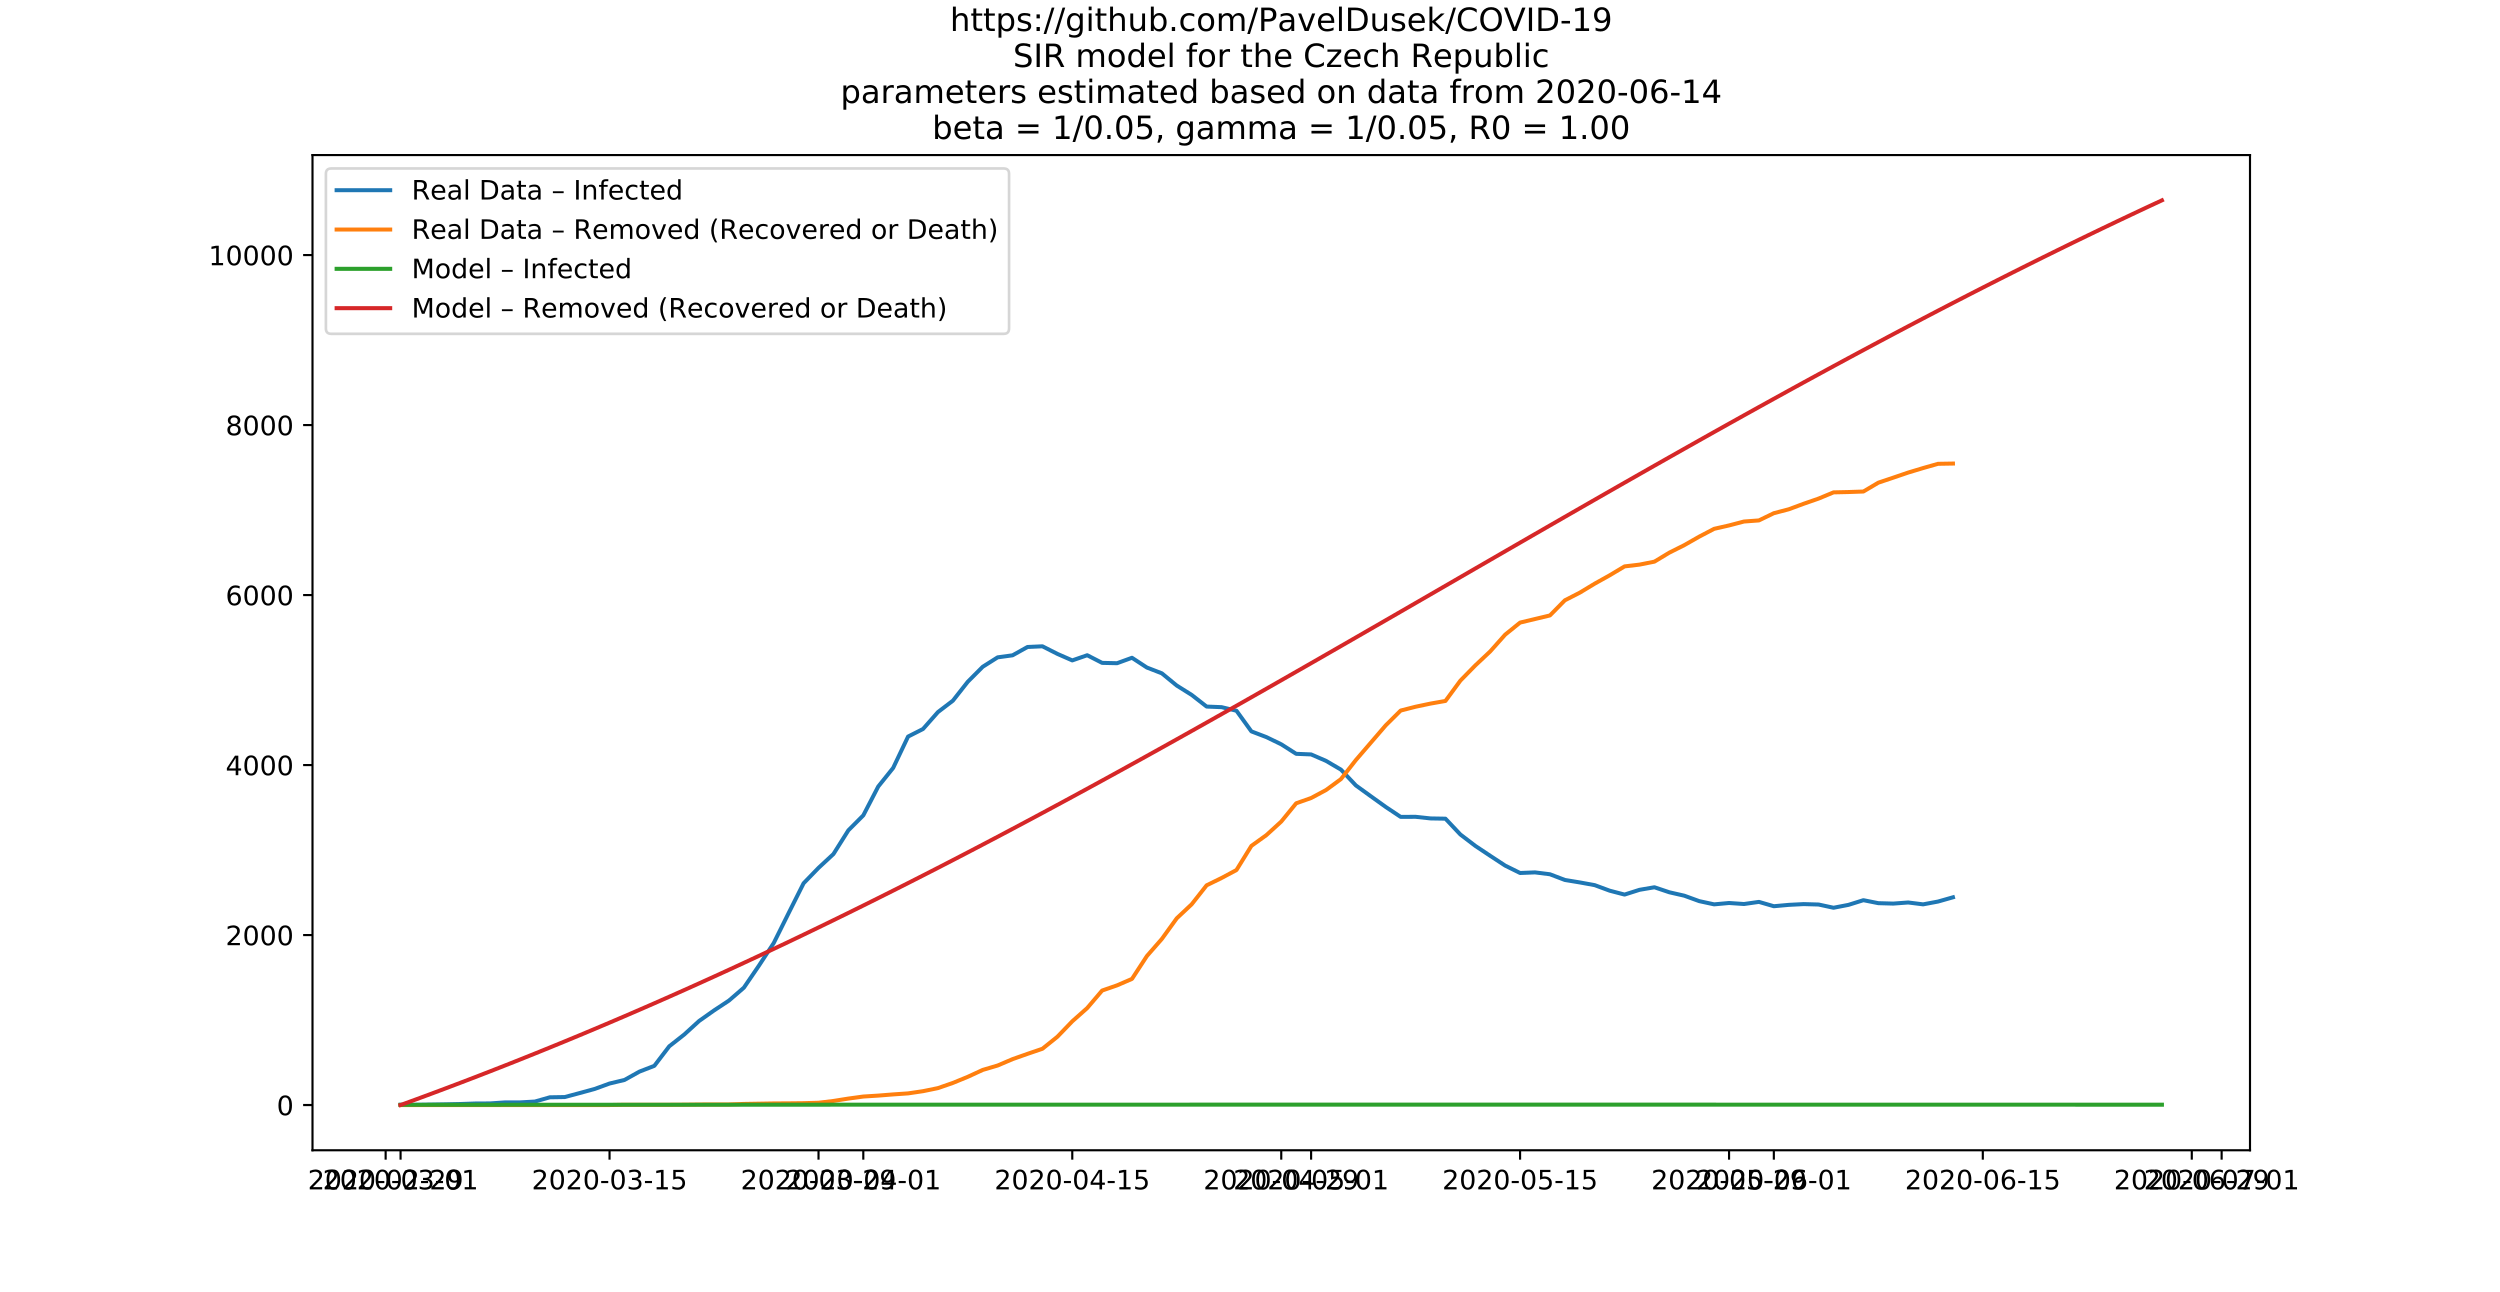 <?xml version="1.0" encoding="utf-8" standalone="no"?>
<!DOCTYPE svg PUBLIC "-//W3C//DTD SVG 1.1//EN"
  "http://www.w3.org/Graphics/SVG/1.1/DTD/svg11.dtd">
<!-- Created with matplotlib (https://matplotlib.org/) -->
<svg height="482.4pt" version="1.1" viewBox="0 0 933.12 482.4" width="933.12pt" xmlns="http://www.w3.org/2000/svg" xmlns:xlink="http://www.w3.org/1999/xlink">
 <defs>
  <style type="text/css">
*{stroke-linecap:butt;stroke-linejoin:round;}
  </style>
 </defs>
 <g id="figure_1">
  <g id="patch_1">
   <path d="M 0 482.4 
L 933.12 482.4 
L 933.12 0 
L 0 0 
z
" style="fill:#ffffff;"/>
  </g>
  <g id="axes_1">
   <g id="patch_2">
    <path d="M 116.64 429.336 
L 839.808 429.336 
L 839.808 57.888 
L 116.64 57.888 
z
" style="fill:#ffffff;"/>
   </g>
   <g id="matplotlib.axis_1">
    <g id="xtick_1">
     <g id="line2d_1">
      <defs>
       <path d="M 0 0 
L 0 3.5 
" id="mc4fadda242" style="stroke:#000000;stroke-width:0.8;"/>
      </defs>
      <g>
       <use style="stroke:#000000;stroke-width:0.8;" x="143.94" xlink:href="#mc4fadda242" y="429.336"/>
      </g>
     </g>
     <g id="text_1">
      <!-- 2020-02-29 -->
      <defs>
       <path d="M 19.188 8.297 
L 53.609 8.297 
L 53.609 0 
L 7.328 0 
L 7.328 8.297 
Q 12.938 14.109 22.625 23.891 
Q 32.328 33.688 34.812 36.531 
Q 39.547 41.844 41.422 45.531 
Q 43.312 49.219 43.312 52.781 
Q 43.312 58.594 39.234 62.25 
Q 35.156 65.922 28.609 65.922 
Q 23.969 65.922 18.812 64.312 
Q 13.672 62.703 7.812 59.422 
L 7.812 69.391 
Q 13.766 71.781 18.938 73 
Q 24.125 74.219 28.422 74.219 
Q 39.75 74.219 46.484 68.547 
Q 53.219 62.891 53.219 53.422 
Q 53.219 48.922 51.531 44.891 
Q 49.859 40.875 45.406 35.406 
Q 44.188 33.984 37.641 27.219 
Q 31.109 20.453 19.188 8.297 
z
" id="DejaVuSans-50"/>
       <path d="M 31.781 66.406 
Q 24.172 66.406 20.328 58.906 
Q 16.5 51.422 16.5 36.375 
Q 16.5 21.391 20.328 13.891 
Q 24.172 6.391 31.781 6.391 
Q 39.453 6.391 43.281 13.891 
Q 47.125 21.391 47.125 36.375 
Q 47.125 51.422 43.281 58.906 
Q 39.453 66.406 31.781 66.406 
z
M 31.781 74.219 
Q 44.047 74.219 50.516 64.516 
Q 56.984 54.828 56.984 36.375 
Q 56.984 17.969 50.516 8.266 
Q 44.047 -1.422 31.781 -1.422 
Q 19.531 -1.422 13.062 8.266 
Q 6.594 17.969 6.594 36.375 
Q 6.594 54.828 13.062 64.516 
Q 19.531 74.219 31.781 74.219 
z
" id="DejaVuSans-48"/>
       <path d="M 4.891 31.391 
L 31.203 31.391 
L 31.203 23.391 
L 4.891 23.391 
z
" id="DejaVuSans-45"/>
       <path d="M 10.984 1.516 
L 10.984 10.5 
Q 14.703 8.734 18.5 7.812 
Q 22.312 6.891 25.984 6.891 
Q 35.75 6.891 40.891 13.453 
Q 46.047 20.016 46.781 33.406 
Q 43.953 29.203 39.594 26.953 
Q 35.25 24.703 29.984 24.703 
Q 19.047 24.703 12.672 31.312 
Q 6.297 37.938 6.297 49.422 
Q 6.297 60.641 12.938 67.422 
Q 19.578 74.219 30.609 74.219 
Q 43.266 74.219 49.922 64.516 
Q 56.594 54.828 56.594 36.375 
Q 56.594 19.141 48.406 8.859 
Q 40.234 -1.422 26.422 -1.422 
Q 22.703 -1.422 18.891 -0.688 
Q 15.094 0.047 10.984 1.516 
z
M 30.609 32.422 
Q 37.25 32.422 41.125 36.953 
Q 45.016 41.5 45.016 49.422 
Q 45.016 57.281 41.125 61.844 
Q 37.25 66.406 30.609 66.406 
Q 23.969 66.406 20.094 61.844 
Q 16.219 57.281 16.219 49.422 
Q 16.219 41.5 20.094 36.953 
Q 23.969 32.422 30.609 32.422 
z
" id="DejaVuSans-57"/>
      </defs>
      <g transform="translate(114.882 443.934)scale(0.1 -0.1)">
       <use xlink:href="#DejaVuSans-50"/>
       <use x="63.623" xlink:href="#DejaVuSans-48"/>
       <use x="127.246" xlink:href="#DejaVuSans-50"/>
       <use x="190.869" xlink:href="#DejaVuSans-48"/>
       <use x="254.492" xlink:href="#DejaVuSans-45"/>
       <use x="290.576" xlink:href="#DejaVuSans-48"/>
       <use x="354.199" xlink:href="#DejaVuSans-50"/>
       <use x="417.822" xlink:href="#DejaVuSans-45"/>
       <use x="453.906" xlink:href="#DejaVuSans-50"/>
       <use x="517.529" xlink:href="#DejaVuSans-57"/>
      </g>
     </g>
    </g>
    <g id="xtick_2">
     <g id="line2d_2">
      <g>
       <use style="stroke:#000000;stroke-width:0.8;" x="149.511" xlink:href="#mc4fadda242" y="429.336"/>
      </g>
     </g>
     <g id="text_2">
      <!-- 2020-03-01 -->
      <defs>
       <path d="M 40.578 39.312 
Q 47.656 37.797 51.625 33 
Q 55.609 28.219 55.609 21.188 
Q 55.609 10.406 48.188 4.484 
Q 40.766 -1.422 27.094 -1.422 
Q 22.516 -1.422 17.656 -0.516 
Q 12.797 0.391 7.625 2.203 
L 7.625 11.719 
Q 11.719 9.328 16.594 8.109 
Q 21.484 6.891 26.812 6.891 
Q 36.078 6.891 40.938 10.547 
Q 45.797 14.203 45.797 21.188 
Q 45.797 27.641 41.281 31.266 
Q 36.766 34.906 28.719 34.906 
L 20.219 34.906 
L 20.219 43.016 
L 29.109 43.016 
Q 36.375 43.016 40.234 45.922 
Q 44.094 48.828 44.094 54.297 
Q 44.094 59.906 40.109 62.906 
Q 36.141 65.922 28.719 65.922 
Q 24.656 65.922 20.016 65.031 
Q 15.375 64.156 9.812 62.312 
L 9.812 71.094 
Q 15.438 72.656 20.344 73.438 
Q 25.25 74.219 29.594 74.219 
Q 40.828 74.219 47.359 69.109 
Q 53.906 64.016 53.906 55.328 
Q 53.906 49.266 50.438 45.094 
Q 46.969 40.922 40.578 39.312 
z
" id="DejaVuSans-51"/>
       <path d="M 12.406 8.297 
L 28.516 8.297 
L 28.516 63.922 
L 10.984 60.406 
L 10.984 69.391 
L 28.422 72.906 
L 38.281 72.906 
L 38.281 8.297 
L 54.391 8.297 
L 54.391 0 
L 12.406 0 
z
" id="DejaVuSans-49"/>
      </defs>
      <g transform="translate(120.453 443.934)scale(0.1 -0.1)">
       <use xlink:href="#DejaVuSans-50"/>
       <use x="63.623" xlink:href="#DejaVuSans-48"/>
       <use x="127.246" xlink:href="#DejaVuSans-50"/>
       <use x="190.869" xlink:href="#DejaVuSans-48"/>
       <use x="254.492" xlink:href="#DejaVuSans-45"/>
       <use x="290.576" xlink:href="#DejaVuSans-48"/>
       <use x="354.199" xlink:href="#DejaVuSans-51"/>
       <use x="417.822" xlink:href="#DejaVuSans-45"/>
       <use x="453.906" xlink:href="#DejaVuSans-48"/>
       <use x="517.529" xlink:href="#DejaVuSans-49"/>
      </g>
     </g>
    </g>
    <g id="xtick_3">
     <g id="line2d_3">
      <g>
       <use style="stroke:#000000;stroke-width:0.8;" x="227.511" xlink:href="#mc4fadda242" y="429.336"/>
      </g>
     </g>
     <g id="text_3">
      <!-- 2020-03-15 -->
      <defs>
       <path d="M 10.797 72.906 
L 49.516 72.906 
L 49.516 64.594 
L 19.828 64.594 
L 19.828 46.734 
Q 21.969 47.469 24.109 47.828 
Q 26.266 48.188 28.422 48.188 
Q 40.625 48.188 47.75 41.5 
Q 54.891 34.812 54.891 23.391 
Q 54.891 11.625 47.562 5.094 
Q 40.234 -1.422 26.906 -1.422 
Q 22.312 -1.422 17.547 -0.641 
Q 12.797 0.141 7.719 1.703 
L 7.719 11.625 
Q 12.109 9.234 16.797 8.062 
Q 21.484 6.891 26.703 6.891 
Q 35.156 6.891 40.078 11.328 
Q 45.016 15.766 45.016 23.391 
Q 45.016 31 40.078 35.438 
Q 35.156 39.891 26.703 39.891 
Q 22.75 39.891 18.812 39.016 
Q 14.891 38.141 10.797 36.281 
z
" id="DejaVuSans-53"/>
      </defs>
      <g transform="translate(198.453 443.934)scale(0.1 -0.1)">
       <use xlink:href="#DejaVuSans-50"/>
       <use x="63.623" xlink:href="#DejaVuSans-48"/>
       <use x="127.246" xlink:href="#DejaVuSans-50"/>
       <use x="190.869" xlink:href="#DejaVuSans-48"/>
       <use x="254.492" xlink:href="#DejaVuSans-45"/>
       <use x="290.576" xlink:href="#DejaVuSans-48"/>
       <use x="354.199" xlink:href="#DejaVuSans-51"/>
       <use x="417.822" xlink:href="#DejaVuSans-45"/>
       <use x="453.906" xlink:href="#DejaVuSans-49"/>
       <use x="517.529" xlink:href="#DejaVuSans-53"/>
      </g>
     </g>
    </g>
    <g id="xtick_4">
     <g id="line2d_4">
      <g>
       <use style="stroke:#000000;stroke-width:0.8;" x="305.511" xlink:href="#mc4fadda242" y="429.336"/>
      </g>
     </g>
     <g id="text_4">
      <!-- 2020-03-29 -->
      <g transform="translate(276.453 443.934)scale(0.1 -0.1)">
       <use xlink:href="#DejaVuSans-50"/>
       <use x="63.623" xlink:href="#DejaVuSans-48"/>
       <use x="127.246" xlink:href="#DejaVuSans-50"/>
       <use x="190.869" xlink:href="#DejaVuSans-48"/>
       <use x="254.492" xlink:href="#DejaVuSans-45"/>
       <use x="290.576" xlink:href="#DejaVuSans-48"/>
       <use x="354.199" xlink:href="#DejaVuSans-51"/>
       <use x="417.822" xlink:href="#DejaVuSans-45"/>
       <use x="453.906" xlink:href="#DejaVuSans-50"/>
       <use x="517.529" xlink:href="#DejaVuSans-57"/>
      </g>
     </g>
    </g>
    <g id="xtick_5">
     <g id="line2d_5">
      <g>
       <use style="stroke:#000000;stroke-width:0.8;" x="322.225" xlink:href="#mc4fadda242" y="429.336"/>
      </g>
     </g>
     <g id="text_5">
      <!-- 2020-04-01 -->
      <defs>
       <path d="M 37.797 64.312 
L 12.891 25.391 
L 37.797 25.391 
z
M 35.203 72.906 
L 47.609 72.906 
L 47.609 25.391 
L 58.016 25.391 
L 58.016 17.188 
L 47.609 17.188 
L 47.609 0 
L 37.797 0 
L 37.797 17.188 
L 4.891 17.188 
L 4.891 26.703 
z
" id="DejaVuSans-52"/>
      </defs>
      <g transform="translate(293.167 443.934)scale(0.1 -0.1)">
       <use xlink:href="#DejaVuSans-50"/>
       <use x="63.623" xlink:href="#DejaVuSans-48"/>
       <use x="127.246" xlink:href="#DejaVuSans-50"/>
       <use x="190.869" xlink:href="#DejaVuSans-48"/>
       <use x="254.492" xlink:href="#DejaVuSans-45"/>
       <use x="290.576" xlink:href="#DejaVuSans-48"/>
       <use x="354.199" xlink:href="#DejaVuSans-52"/>
       <use x="417.822" xlink:href="#DejaVuSans-45"/>
       <use x="453.906" xlink:href="#DejaVuSans-48"/>
       <use x="517.529" xlink:href="#DejaVuSans-49"/>
      </g>
     </g>
    </g>
    <g id="xtick_6">
     <g id="line2d_6">
      <g>
       <use style="stroke:#000000;stroke-width:0.8;" x="400.224" xlink:href="#mc4fadda242" y="429.336"/>
      </g>
     </g>
     <g id="text_6">
      <!-- 2020-04-15 -->
      <g transform="translate(371.167 443.934)scale(0.1 -0.1)">
       <use xlink:href="#DejaVuSans-50"/>
       <use x="63.623" xlink:href="#DejaVuSans-48"/>
       <use x="127.246" xlink:href="#DejaVuSans-50"/>
       <use x="190.869" xlink:href="#DejaVuSans-48"/>
       <use x="254.492" xlink:href="#DejaVuSans-45"/>
       <use x="290.576" xlink:href="#DejaVuSans-48"/>
       <use x="354.199" xlink:href="#DejaVuSans-52"/>
       <use x="417.822" xlink:href="#DejaVuSans-45"/>
       <use x="453.906" xlink:href="#DejaVuSans-49"/>
       <use x="517.529" xlink:href="#DejaVuSans-53"/>
      </g>
     </g>
    </g>
    <g id="xtick_7">
     <g id="line2d_7">
      <g>
       <use style="stroke:#000000;stroke-width:0.8;" x="478.224" xlink:href="#mc4fadda242" y="429.336"/>
      </g>
     </g>
     <g id="text_7">
      <!-- 2020-04-29 -->
      <g transform="translate(449.166 443.934)scale(0.1 -0.1)">
       <use xlink:href="#DejaVuSans-50"/>
       <use x="63.623" xlink:href="#DejaVuSans-48"/>
       <use x="127.246" xlink:href="#DejaVuSans-50"/>
       <use x="190.869" xlink:href="#DejaVuSans-48"/>
       <use x="254.492" xlink:href="#DejaVuSans-45"/>
       <use x="290.576" xlink:href="#DejaVuSans-48"/>
       <use x="354.199" xlink:href="#DejaVuSans-52"/>
       <use x="417.822" xlink:href="#DejaVuSans-45"/>
       <use x="453.906" xlink:href="#DejaVuSans-50"/>
       <use x="517.529" xlink:href="#DejaVuSans-57"/>
      </g>
     </g>
    </g>
    <g id="xtick_8">
     <g id="line2d_8">
      <g>
       <use style="stroke:#000000;stroke-width:0.8;" x="489.367" xlink:href="#mc4fadda242" y="429.336"/>
      </g>
     </g>
     <g id="text_8">
      <!-- 2020-05-01 -->
      <g transform="translate(460.309 443.934)scale(0.1 -0.1)">
       <use xlink:href="#DejaVuSans-50"/>
       <use x="63.623" xlink:href="#DejaVuSans-48"/>
       <use x="127.246" xlink:href="#DejaVuSans-50"/>
       <use x="190.869" xlink:href="#DejaVuSans-48"/>
       <use x="254.492" xlink:href="#DejaVuSans-45"/>
       <use x="290.576" xlink:href="#DejaVuSans-48"/>
       <use x="354.199" xlink:href="#DejaVuSans-53"/>
       <use x="417.822" xlink:href="#DejaVuSans-45"/>
       <use x="453.906" xlink:href="#DejaVuSans-48"/>
       <use x="517.529" xlink:href="#DejaVuSans-49"/>
      </g>
     </g>
    </g>
    <g id="xtick_9">
     <g id="line2d_9">
      <g>
       <use style="stroke:#000000;stroke-width:0.8;" x="567.366" xlink:href="#mc4fadda242" y="429.336"/>
      </g>
     </g>
     <g id="text_9">
      <!-- 2020-05-15 -->
      <g transform="translate(538.309 443.934)scale(0.1 -0.1)">
       <use xlink:href="#DejaVuSans-50"/>
       <use x="63.623" xlink:href="#DejaVuSans-48"/>
       <use x="127.246" xlink:href="#DejaVuSans-50"/>
       <use x="190.869" xlink:href="#DejaVuSans-48"/>
       <use x="254.492" xlink:href="#DejaVuSans-45"/>
       <use x="290.576" xlink:href="#DejaVuSans-48"/>
       <use x="354.199" xlink:href="#DejaVuSans-53"/>
       <use x="417.822" xlink:href="#DejaVuSans-45"/>
       <use x="453.906" xlink:href="#DejaVuSans-49"/>
       <use x="517.529" xlink:href="#DejaVuSans-53"/>
      </g>
     </g>
    </g>
    <g id="xtick_10">
     <g id="line2d_10">
      <g>
       <use style="stroke:#000000;stroke-width:0.8;" x="645.366" xlink:href="#mc4fadda242" y="429.336"/>
      </g>
     </g>
     <g id="text_10">
      <!-- 2020-05-29 -->
      <g transform="translate(616.308 443.934)scale(0.1 -0.1)">
       <use xlink:href="#DejaVuSans-50"/>
       <use x="63.623" xlink:href="#DejaVuSans-48"/>
       <use x="127.246" xlink:href="#DejaVuSans-50"/>
       <use x="190.869" xlink:href="#DejaVuSans-48"/>
       <use x="254.492" xlink:href="#DejaVuSans-45"/>
       <use x="290.576" xlink:href="#DejaVuSans-48"/>
       <use x="354.199" xlink:href="#DejaVuSans-53"/>
       <use x="417.822" xlink:href="#DejaVuSans-45"/>
       <use x="453.906" xlink:href="#DejaVuSans-50"/>
       <use x="517.529" xlink:href="#DejaVuSans-57"/>
      </g>
     </g>
    </g>
    <g id="xtick_11">
     <g id="line2d_11">
      <g>
       <use style="stroke:#000000;stroke-width:0.8;" x="662.08" xlink:href="#mc4fadda242" y="429.336"/>
      </g>
     </g>
     <g id="text_11">
      <!-- 2020-06-01 -->
      <defs>
       <path d="M 33.016 40.375 
Q 26.375 40.375 22.484 35.828 
Q 18.609 31.297 18.609 23.391 
Q 18.609 15.531 22.484 10.953 
Q 26.375 6.391 33.016 6.391 
Q 39.656 6.391 43.531 10.953 
Q 47.406 15.531 47.406 23.391 
Q 47.406 31.297 43.531 35.828 
Q 39.656 40.375 33.016 40.375 
z
M 52.594 71.297 
L 52.594 62.312 
Q 48.875 64.062 45.094 64.984 
Q 41.312 65.922 37.594 65.922 
Q 27.828 65.922 22.672 59.328 
Q 17.531 52.734 16.797 39.406 
Q 19.672 43.656 24.016 45.922 
Q 28.375 48.188 33.594 48.188 
Q 44.578 48.188 50.953 41.516 
Q 57.328 34.859 57.328 23.391 
Q 57.328 12.156 50.688 5.359 
Q 44.047 -1.422 33.016 -1.422 
Q 20.359 -1.422 13.672 8.266 
Q 6.984 17.969 6.984 36.375 
Q 6.984 53.656 15.188 63.938 
Q 23.391 74.219 37.203 74.219 
Q 40.922 74.219 44.703 73.484 
Q 48.484 72.75 52.594 71.297 
z
" id="DejaVuSans-54"/>
      </defs>
      <g transform="translate(633.022 443.934)scale(0.1 -0.1)">
       <use xlink:href="#DejaVuSans-50"/>
       <use x="63.623" xlink:href="#DejaVuSans-48"/>
       <use x="127.246" xlink:href="#DejaVuSans-50"/>
       <use x="190.869" xlink:href="#DejaVuSans-48"/>
       <use x="254.492" xlink:href="#DejaVuSans-45"/>
       <use x="290.576" xlink:href="#DejaVuSans-48"/>
       <use x="354.199" xlink:href="#DejaVuSans-54"/>
       <use x="417.822" xlink:href="#DejaVuSans-45"/>
       <use x="453.906" xlink:href="#DejaVuSans-48"/>
       <use x="517.529" xlink:href="#DejaVuSans-49"/>
      </g>
     </g>
    </g>
    <g id="xtick_12">
     <g id="line2d_12">
      <g>
       <use style="stroke:#000000;stroke-width:0.8;" x="740.08" xlink:href="#mc4fadda242" y="429.336"/>
      </g>
     </g>
     <g id="text_12">
      <!-- 2020-06-15 -->
      <g transform="translate(711.022 443.934)scale(0.1 -0.1)">
       <use xlink:href="#DejaVuSans-50"/>
       <use x="63.623" xlink:href="#DejaVuSans-48"/>
       <use x="127.246" xlink:href="#DejaVuSans-50"/>
       <use x="190.869" xlink:href="#DejaVuSans-48"/>
       <use x="254.492" xlink:href="#DejaVuSans-45"/>
       <use x="290.576" xlink:href="#DejaVuSans-48"/>
       <use x="354.199" xlink:href="#DejaVuSans-54"/>
       <use x="417.822" xlink:href="#DejaVuSans-45"/>
       <use x="453.906" xlink:href="#DejaVuSans-49"/>
       <use x="517.529" xlink:href="#DejaVuSans-53"/>
      </g>
     </g>
    </g>
    <g id="xtick_13">
     <g id="line2d_13">
      <g>
       <use style="stroke:#000000;stroke-width:0.8;" x="818.08" xlink:href="#mc4fadda242" y="429.336"/>
      </g>
     </g>
     <g id="text_13">
      <!-- 2020-06-29 -->
      <g transform="translate(789.022 443.934)scale(0.1 -0.1)">
       <use xlink:href="#DejaVuSans-50"/>
       <use x="63.623" xlink:href="#DejaVuSans-48"/>
       <use x="127.246" xlink:href="#DejaVuSans-50"/>
       <use x="190.869" xlink:href="#DejaVuSans-48"/>
       <use x="254.492" xlink:href="#DejaVuSans-45"/>
       <use x="290.576" xlink:href="#DejaVuSans-48"/>
       <use x="354.199" xlink:href="#DejaVuSans-54"/>
       <use x="417.822" xlink:href="#DejaVuSans-45"/>
       <use x="453.906" xlink:href="#DejaVuSans-50"/>
       <use x="517.529" xlink:href="#DejaVuSans-57"/>
      </g>
     </g>
    </g>
    <g id="xtick_14">
     <g id="line2d_14">
      <g>
       <use style="stroke:#000000;stroke-width:0.8;" x="829.222" xlink:href="#mc4fadda242" y="429.336"/>
      </g>
     </g>
     <g id="text_14">
      <!-- 2020-07-01 -->
      <defs>
       <path d="M 8.203 72.906 
L 55.078 72.906 
L 55.078 68.703 
L 28.609 0 
L 18.312 0 
L 43.219 64.594 
L 8.203 64.594 
z
" id="DejaVuSans-55"/>
      </defs>
      <g transform="translate(800.165 443.934)scale(0.1 -0.1)">
       <use xlink:href="#DejaVuSans-50"/>
       <use x="63.623" xlink:href="#DejaVuSans-48"/>
       <use x="127.246" xlink:href="#DejaVuSans-50"/>
       <use x="190.869" xlink:href="#DejaVuSans-48"/>
       <use x="254.492" xlink:href="#DejaVuSans-45"/>
       <use x="290.576" xlink:href="#DejaVuSans-48"/>
       <use x="354.199" xlink:href="#DejaVuSans-55"/>
       <use x="417.822" xlink:href="#DejaVuSans-45"/>
       <use x="453.906" xlink:href="#DejaVuSans-48"/>
       <use x="517.529" xlink:href="#DejaVuSans-49"/>
      </g>
     </g>
    </g>
   </g>
   <g id="matplotlib.axis_2">
    <g id="ytick_1">
     <g id="line2d_15">
      <defs>
       <path d="M 0 0 
L -3.5 0 
" id="m804559bb5f" style="stroke:#000000;stroke-width:0.8;"/>
      </defs>
      <g>
       <use style="stroke:#000000;stroke-width:0.8;" x="116.64" xlink:href="#m804559bb5f" y="412.452"/>
      </g>
     </g>
     <g id="text_15">
      <!-- 0 -->
      <g transform="translate(103.278 416.251)scale(0.1 -0.1)">
       <use xlink:href="#DejaVuSans-48"/>
      </g>
     </g>
    </g>
    <g id="ytick_2">
     <g id="line2d_16">
      <g>
       <use style="stroke:#000000;stroke-width:0.8;" x="116.64" xlink:href="#m804559bb5f" y="349.001"/>
      </g>
     </g>
     <g id="text_16">
      <!-- 2000 -->
      <g transform="translate(84.19 352.801)scale(0.1 -0.1)">
       <use xlink:href="#DejaVuSans-50"/>
       <use x="63.623" xlink:href="#DejaVuSans-48"/>
       <use x="127.246" xlink:href="#DejaVuSans-48"/>
       <use x="190.869" xlink:href="#DejaVuSans-48"/>
      </g>
     </g>
    </g>
    <g id="ytick_3">
     <g id="line2d_17">
      <g>
       <use style="stroke:#000000;stroke-width:0.8;" x="116.64" xlink:href="#m804559bb5f" y="285.551"/>
      </g>
     </g>
     <g id="text_17">
      <!-- 4000 -->
      <g transform="translate(84.19 289.35)scale(0.1 -0.1)">
       <use xlink:href="#DejaVuSans-52"/>
       <use x="63.623" xlink:href="#DejaVuSans-48"/>
       <use x="127.246" xlink:href="#DejaVuSans-48"/>
       <use x="190.869" xlink:href="#DejaVuSans-48"/>
      </g>
     </g>
    </g>
    <g id="ytick_4">
     <g id="line2d_18">
      <g>
       <use style="stroke:#000000;stroke-width:0.8;" x="116.64" xlink:href="#m804559bb5f" y="222.1"/>
      </g>
     </g>
     <g id="text_18">
      <!-- 6000 -->
      <g transform="translate(84.19 225.9)scale(0.1 -0.1)">
       <use xlink:href="#DejaVuSans-54"/>
       <use x="63.623" xlink:href="#DejaVuSans-48"/>
       <use x="127.246" xlink:href="#DejaVuSans-48"/>
       <use x="190.869" xlink:href="#DejaVuSans-48"/>
      </g>
     </g>
    </g>
    <g id="ytick_5">
     <g id="line2d_19">
      <g>
       <use style="stroke:#000000;stroke-width:0.8;" x="116.64" xlink:href="#m804559bb5f" y="158.65"/>
      </g>
     </g>
     <g id="text_19">
      <!-- 8000 -->
      <defs>
       <path d="M 31.781 34.625 
Q 24.75 34.625 20.719 30.859 
Q 16.703 27.094 16.703 20.516 
Q 16.703 13.922 20.719 10.156 
Q 24.75 6.391 31.781 6.391 
Q 38.812 6.391 42.859 10.172 
Q 46.922 13.969 46.922 20.516 
Q 46.922 27.094 42.891 30.859 
Q 38.875 34.625 31.781 34.625 
z
M 21.922 38.812 
Q 15.578 40.375 12.031 44.719 
Q 8.5 49.078 8.5 55.328 
Q 8.5 64.062 14.719 69.141 
Q 20.953 74.219 31.781 74.219 
Q 42.672 74.219 48.875 69.141 
Q 55.078 64.062 55.078 55.328 
Q 55.078 49.078 51.531 44.719 
Q 48 40.375 41.703 38.812 
Q 48.828 37.156 52.797 32.312 
Q 56.781 27.484 56.781 20.516 
Q 56.781 9.906 50.312 4.234 
Q 43.844 -1.422 31.781 -1.422 
Q 19.734 -1.422 13.25 4.234 
Q 6.781 9.906 6.781 20.516 
Q 6.781 27.484 10.781 32.312 
Q 14.797 37.156 21.922 38.812 
z
M 18.312 54.391 
Q 18.312 48.734 21.844 45.562 
Q 25.391 42.391 31.781 42.391 
Q 38.141 42.391 41.719 45.562 
Q 45.312 48.734 45.312 54.391 
Q 45.312 60.062 41.719 63.234 
Q 38.141 66.406 31.781 66.406 
Q 25.391 66.406 21.844 63.234 
Q 18.312 60.062 18.312 54.391 
z
" id="DejaVuSans-56"/>
      </defs>
      <g transform="translate(84.19 162.449)scale(0.1 -0.1)">
       <use xlink:href="#DejaVuSans-56"/>
       <use x="63.623" xlink:href="#DejaVuSans-48"/>
       <use x="127.246" xlink:href="#DejaVuSans-48"/>
       <use x="190.869" xlink:href="#DejaVuSans-48"/>
      </g>
     </g>
    </g>
    <g id="ytick_6">
     <g id="line2d_20">
      <g>
       <use style="stroke:#000000;stroke-width:0.8;" x="116.64" xlink:href="#m804559bb5f" y="95.199"/>
      </g>
     </g>
     <g id="text_20">
      <!-- 10000 -->
      <g transform="translate(77.828 98.999)scale(0.1 -0.1)">
       <use xlink:href="#DejaVuSans-49"/>
       <use x="63.623" xlink:href="#DejaVuSans-48"/>
       <use x="127.246" xlink:href="#DejaVuSans-48"/>
       <use x="190.869" xlink:href="#DejaVuSans-48"/>
       <use x="254.492" xlink:href="#DejaVuSans-48"/>
      </g>
     </g>
    </g>
   </g>
   <g id="line2d_21">
    <path clip-path="url(#pdb58777080)" d="M 149.511 412.357 
L 155.083 412.357 
L 160.654 412.293 
L 166.225 412.198 
L 171.797 412.071 
L 177.368 411.881 
L 182.94 411.849 
L 188.511 411.469 
L 194.082 411.469 
L 199.654 411.151 
L 205.225 409.565 
L 210.797 409.47 
L 216.368 407.979 
L 221.94 406.456 
L 227.511 404.426 
L 233.082 403.093 
L 238.654 399.984 
L 244.225 397.827 
L 249.797 390.53 
L 255.368 386.152 
L 260.939 381.076 
L 266.511 377.142 
L 272.082 373.462 
L 277.654 368.639 
L 283.225 360.486 
L 288.796 351.984 
L 294.368 340.785 
L 299.939 329.681 
L 305.511 323.939 
L 311.082 318.767 
L 316.653 309.916 
L 322.225 304.332 
L 327.796 293.577 
L 333.368 286.63 
L 338.939 274.923 
L 344.51 272.099 
L 350.082 265.786 
L 355.653 261.535 
L 361.225 254.46 
L 366.796 248.877 
L 372.367 245.355 
L 377.939 244.594 
L 383.51 241.485 
L 389.082 241.231 
L 394.653 244.054 
L 400.224 246.497 
L 405.796 244.562 
L 411.367 247.417 
L 416.939 247.544 
L 422.51 245.514 
L 428.081 249.162 
L 433.653 251.319 
L 439.224 255.888 
L 444.796 259.378 
L 450.367 263.724 
L 455.938 263.946 
L 461.51 265.279 
L 467.081 272.988 
L 472.653 275.113 
L 478.224 277.81 
L 483.795 281.363 
L 489.367 281.585 
L 494.938 283.996 
L 500.51 287.264 
L 506.081 293.165 
L 511.652 297.194 
L 517.224 301.192 
L 522.795 304.903 
L 528.367 304.872 
L 533.938 305.474 
L 539.509 305.57 
L 545.081 311.47 
L 550.652 315.722 
L 556.224 319.434 
L 561.795 323.082 
L 567.366 325.842 
L 572.938 325.62 
L 578.509 326.318 
L 584.081 328.444 
L 589.652 329.364 
L 595.223 330.379 
L 600.795 332.441 
L 606.366 333.9 
L 611.938 332.124 
L 617.509 331.172 
L 623.08 333.044 
L 628.652 334.313 
L 634.223 336.343 
L 639.795 337.549 
L 645.366 337.041 
L 650.937 337.422 
L 656.509 336.629 
L 662.08 338.247 
L 667.652 337.739 
L 673.223 337.453 
L 678.794 337.612 
L 684.366 338.818 
L 689.937 337.739 
L 695.509 335.994 
L 701.08 337.105 
L 706.651 337.263 
L 712.223 336.851 
L 717.794 337.549 
L 723.366 336.502 
L 728.937 334.915 
" style="fill:none;stroke:#1f77b4;stroke-linecap:square;stroke-width:1.5;"/>
   </g>
   <g id="line2d_22">
    <path clip-path="url(#pdb58777080)" d="M 149.511 412.452 
L 155.083 412.452 
L 160.654 412.452 
L 166.225 412.452 
L 171.797 412.452 
L 177.368 412.452 
L 182.94 412.452 
L 188.511 412.452 
L 194.082 412.452 
L 199.654 412.452 
L 205.225 412.452 
L 210.797 412.452 
L 216.368 412.452 
L 221.94 412.452 
L 227.511 412.452 
L 233.082 412.357 
L 238.654 412.357 
L 244.225 412.357 
L 249.797 412.357 
L 255.368 412.325 
L 260.939 412.262 
L 266.511 412.23 
L 272.082 412.23 
L 277.654 412.04 
L 283.225 411.944 
L 288.796 411.849 
L 294.368 411.817 
L 299.939 411.754 
L 305.511 411.595 
L 311.082 410.929 
L 316.653 410.041 
L 322.225 409.279 
L 327.796 408.93 
L 333.368 408.486 
L 338.939 408.106 
L 344.51 407.281 
L 350.082 406.139 
L 355.653 404.203 
L 361.225 401.919 
L 366.796 399.349 
L 372.367 397.7 
L 377.939 395.32 
L 383.51 393.353 
L 389.082 391.45 
L 394.653 386.977 
L 400.224 381.203 
L 405.796 376.253 
L 411.367 369.718 
L 416.939 367.783 
L 422.51 365.372 
L 428.081 356.838 
L 433.653 350.461 
L 439.224 342.752 
L 444.796 337.517 
L 450.367 330.442 
L 455.938 327.714 
L 461.51 324.732 
L 467.081 315.722 
L 472.653 311.724 
L 478.224 306.648 
L 483.795 299.827 
L 489.367 297.86 
L 494.938 294.878 
L 500.51 290.786 
L 506.081 283.679 
L 511.652 277.207 
L 517.224 270.735 
L 522.795 265.215 
L 528.367 263.787 
L 533.938 262.614 
L 539.509 261.63 
L 545.081 254.048 
L 550.652 248.369 
L 556.224 243.134 
L 561.795 236.884 
L 567.366 232.379 
L 572.938 231.047 
L 578.509 229.714 
L 584.081 224.067 
L 589.652 221.212 
L 595.223 217.849 
L 600.795 214.74 
L 606.366 211.409 
L 611.938 210.743 
L 617.509 209.632 
L 623.08 206.27 
L 628.652 203.478 
L 634.223 200.305 
L 639.795 197.386 
L 645.366 196.117 
L 650.937 194.658 
L 656.509 194.246 
L 662.08 191.549 
L 667.652 190.09 
L 673.223 188.028 
L 678.794 186.092 
L 684.366 183.776 
L 689.937 183.649 
L 695.509 183.459 
L 701.08 180.16 
L 706.651 178.288 
L 712.223 176.384 
L 717.794 174.703 
L 723.366 173.117 
L 728.937 173.021 
" style="fill:none;stroke:#ff7f0e;stroke-linecap:square;stroke-width:1.5;"/>
   </g>
   <g id="line2d_23">
    <path clip-path="url(#pdb58777080)" d="M 149.511 412.357 
L 155.083 412.356 
L 160.654 412.354 
L 166.225 412.353 
L 171.797 412.352 
L 177.368 412.351 
L 182.94 412.35 
L 188.511 412.349 
L 194.082 412.347 
L 199.654 412.346 
L 205.225 412.345 
L 210.797 412.344 
L 216.368 412.343 
L 221.94 412.342 
L 227.511 412.34 
L 233.082 412.339 
L 238.654 412.338 
L 244.225 412.337 
L 249.797 412.336 
L 255.368 412.335 
L 260.939 412.334 
L 266.511 412.333 
L 272.082 412.331 
L 277.654 412.33 
L 283.225 412.329 
L 288.796 412.328 
L 294.368 412.327 
L 299.939 412.326 
L 305.511 412.325 
L 311.082 412.324 
L 316.653 412.323 
L 322.225 412.322 
L 327.796 412.321 
L 333.368 412.32 
L 338.939 412.319 
L 344.51 412.318 
L 350.082 412.317 
L 355.653 412.316 
L 361.225 412.315 
L 366.796 412.315 
L 372.367 412.314 
L 377.939 412.313 
L 383.51 412.312 
L 389.082 412.311 
L 394.653 412.311 
L 400.224 412.31 
L 405.796 412.309 
L 411.367 412.309 
L 416.939 412.308 
L 422.51 412.307 
L 428.081 412.307 
L 433.653 412.306 
L 439.224 412.306 
L 444.796 412.305 
L 450.367 412.304 
L 455.938 412.304 
L 461.51 412.304 
L 467.081 412.303 
L 472.653 412.303 
L 478.224 412.302 
L 483.795 412.302 
L 489.367 412.302 
L 494.938 412.301 
L 500.51 412.301 
L 506.081 412.301 
L 511.652 412.301 
L 517.224 412.301 
L 522.795 412.301 
L 528.367 412.301 
L 533.938 412.3 
L 539.509 412.3 
L 545.081 412.3 
L 550.652 412.3 
L 556.224 412.301 
L 561.795 412.301 
L 567.366 412.301 
L 572.938 412.301 
L 578.509 412.301 
L 584.081 412.301 
L 589.652 412.302 
L 595.223 412.302 
L 600.795 412.302 
L 606.366 412.302 
L 611.938 412.303 
L 617.509 412.303 
L 623.08 412.304 
L 628.652 412.304 
L 634.223 412.305 
L 639.795 412.305 
L 645.366 412.306 
L 650.937 412.306 
L 656.509 412.307 
L 662.08 412.307 
L 667.652 412.308 
L 673.223 412.309 
L 678.794 412.309 
L 684.366 412.31 
L 689.937 412.311 
L 695.509 412.312 
L 701.08 412.312 
L 706.651 412.313 
L 712.223 412.314 
L 717.794 412.315 
L 723.366 412.316 
L 728.937 412.316 
L 734.508 412.317 
L 740.08 412.318 
L 745.651 412.319 
L 751.223 412.32 
L 756.794 412.321 
L 762.366 412.322 
L 767.937 412.323 
L 773.508 412.324 
L 779.08 412.325 
L 784.651 412.326 
L 790.223 412.327 
L 795.794 412.328 
L 801.365 412.329 
L 806.937 412.33 
" style="fill:none;stroke:#2ca02c;stroke-linecap:square;stroke-width:1.5;"/>
   </g>
   <g id="line2d_24">
    <path clip-path="url(#pdb58777080)" d="M 149.511 412.452 
L 155.083 410.417 
L 160.654 408.358 
L 166.225 406.273 
L 171.797 404.164 
L 177.368 402.029 
L 182.94 399.87 
L 188.511 397.685 
L 194.082 395.476 
L 199.654 393.242 
L 205.225 390.983 
L 210.797 388.699 
L 216.368 386.39 
L 221.94 384.057 
L 227.511 381.699 
L 233.082 379.316 
L 238.654 376.909 
L 244.225 374.478 
L 249.797 372.023 
L 255.368 369.543 
L 260.939 367.04 
L 266.511 364.513 
L 272.082 361.962 
L 277.654 359.388 
L 283.225 356.791 
L 288.796 354.171 
L 294.368 351.529 
L 299.939 348.864 
L 305.511 346.176 
L 311.082 343.467 
L 316.653 340.737 
L 322.225 337.985 
L 327.796 335.212 
L 333.368 332.418 
L 338.939 329.604 
L 344.51 326.77 
L 350.082 323.917 
L 355.653 321.044 
L 361.225 318.153 
L 366.796 315.243 
L 372.367 312.315 
L 377.939 309.369 
L 383.51 306.407 
L 389.082 303.428 
L 394.653 300.432 
L 400.224 297.421 
L 405.796 294.395 
L 411.367 291.354 
L 416.939 288.298 
L 422.51 285.229 
L 428.081 282.147 
L 433.653 279.052 
L 439.224 275.946 
L 444.796 272.827 
L 450.367 269.698 
L 455.938 266.559 
L 461.51 263.409 
L 467.081 260.251 
L 472.653 257.084 
L 478.224 253.909 
L 483.795 250.727 
L 489.367 247.538 
L 494.938 244.343 
L 500.51 241.142 
L 506.081 237.937 
L 511.652 234.727 
L 517.224 231.514 
L 522.795 228.299 
L 528.367 225.081 
L 533.938 221.861 
L 539.509 218.64 
L 545.081 215.419 
L 550.652 212.199 
L 556.224 208.979 
L 561.795 205.762 
L 567.366 202.546 
L 572.938 199.334 
L 578.509 196.125 
L 584.081 192.92 
L 589.652 189.721 
L 595.223 186.527 
L 600.795 183.339 
L 606.366 180.158 
L 611.938 176.984 
L 617.509 173.818 
L 623.08 170.661 
L 628.652 167.514 
L 634.223 164.376 
L 639.795 161.248 
L 645.366 158.132 
L 650.937 155.027 
L 656.509 151.934 
L 662.08 148.854 
L 667.652 145.787 
L 673.223 142.734 
L 678.794 139.695 
L 684.366 136.671 
L 689.937 133.662 
L 695.509 130.67 
L 701.08 127.693 
L 706.651 124.733 
L 712.223 121.79 
L 717.794 118.865 
L 723.366 115.958 
L 728.937 113.07 
L 734.508 110.2 
L 740.08 107.35 
L 745.651 104.519 
L 751.223 101.708 
L 756.794 98.918 
L 762.366 96.148 
L 767.937 93.399 
L 773.508 90.672 
L 779.08 87.966 
L 784.651 85.283 
L 790.223 82.621 
L 795.794 79.982 
L 801.365 77.365 
L 806.937 74.772 
" style="fill:none;stroke:#d62728;stroke-linecap:square;stroke-width:1.5;"/>
   </g>
   <g id="patch_3">
    <path d="M 116.64 429.336 
L 116.64 57.888 
" style="fill:none;stroke:#000000;stroke-linecap:square;stroke-linejoin:miter;stroke-width:0.8;"/>
   </g>
   <g id="patch_4">
    <path d="M 839.808 429.336 
L 839.808 57.888 
" style="fill:none;stroke:#000000;stroke-linecap:square;stroke-linejoin:miter;stroke-width:0.8;"/>
   </g>
   <g id="patch_5">
    <path d="M 116.64 429.336 
L 839.808 429.336 
" style="fill:none;stroke:#000000;stroke-linecap:square;stroke-linejoin:miter;stroke-width:0.8;"/>
   </g>
   <g id="patch_6">
    <path d="M 116.64 57.888 
L 839.808 57.888 
" style="fill:none;stroke:#000000;stroke-linecap:square;stroke-linejoin:miter;stroke-width:0.8;"/>
   </g>
   <g id="text_21">
    <!-- https://github.com/PavelDusek/COVID-19 -->
    <defs>
     <path d="M 54.891 33.016 
L 54.891 0 
L 45.906 0 
L 45.906 32.719 
Q 45.906 40.484 42.875 44.328 
Q 39.844 48.188 33.797 48.188 
Q 26.516 48.188 22.312 43.547 
Q 18.109 38.922 18.109 30.906 
L 18.109 0 
L 9.078 0 
L 9.078 75.984 
L 18.109 75.984 
L 18.109 46.188 
Q 21.344 51.125 25.703 53.562 
Q 30.078 56 35.797 56 
Q 45.219 56 50.047 50.172 
Q 54.891 44.344 54.891 33.016 
z
" id="DejaVuSans-104"/>
     <path d="M 18.312 70.219 
L 18.312 54.688 
L 36.812 54.688 
L 36.812 47.703 
L 18.312 47.703 
L 18.312 18.016 
Q 18.312 11.328 20.141 9.422 
Q 21.969 7.516 27.594 7.516 
L 36.812 7.516 
L 36.812 0 
L 27.594 0 
Q 17.188 0 13.234 3.875 
Q 9.281 7.766 9.281 18.016 
L 9.281 47.703 
L 2.688 47.703 
L 2.688 54.688 
L 9.281 54.688 
L 9.281 70.219 
z
" id="DejaVuSans-116"/>
     <path d="M 18.109 8.203 
L 18.109 -20.797 
L 9.078 -20.797 
L 9.078 54.688 
L 18.109 54.688 
L 18.109 46.391 
Q 20.953 51.266 25.266 53.625 
Q 29.594 56 35.594 56 
Q 45.562 56 51.781 48.094 
Q 58.016 40.188 58.016 27.297 
Q 58.016 14.406 51.781 6.484 
Q 45.562 -1.422 35.594 -1.422 
Q 29.594 -1.422 25.266 0.953 
Q 20.953 3.328 18.109 8.203 
z
M 48.688 27.297 
Q 48.688 37.203 44.609 42.844 
Q 40.531 48.484 33.406 48.484 
Q 26.266 48.484 22.188 42.844 
Q 18.109 37.203 18.109 27.297 
Q 18.109 17.391 22.188 11.75 
Q 26.266 6.109 33.406 6.109 
Q 40.531 6.109 44.609 11.75 
Q 48.688 17.391 48.688 27.297 
z
" id="DejaVuSans-112"/>
     <path d="M 44.281 53.078 
L 44.281 44.578 
Q 40.484 46.531 36.375 47.5 
Q 32.281 48.484 27.875 48.484 
Q 21.188 48.484 17.844 46.438 
Q 14.5 44.391 14.5 40.281 
Q 14.5 37.156 16.891 35.375 
Q 19.281 33.594 26.516 31.984 
L 29.594 31.297 
Q 39.156 29.25 43.188 25.516 
Q 47.219 21.781 47.219 15.094 
Q 47.219 7.469 41.188 3.016 
Q 35.156 -1.422 24.609 -1.422 
Q 20.219 -1.422 15.453 -0.562 
Q 10.688 0.297 5.422 2 
L 5.422 11.281 
Q 10.406 8.688 15.234 7.391 
Q 20.062 6.109 24.812 6.109 
Q 31.156 6.109 34.562 8.281 
Q 37.984 10.453 37.984 14.406 
Q 37.984 18.062 35.516 20.016 
Q 33.062 21.969 24.703 23.781 
L 21.578 24.516 
Q 13.234 26.266 9.516 29.906 
Q 5.812 33.547 5.812 39.891 
Q 5.812 47.609 11.281 51.797 
Q 16.75 56 26.812 56 
Q 31.781 56 36.172 55.266 
Q 40.578 54.547 44.281 53.078 
z
" id="DejaVuSans-115"/>
     <path d="M 11.719 12.406 
L 22.016 12.406 
L 22.016 0 
L 11.719 0 
z
M 11.719 51.703 
L 22.016 51.703 
L 22.016 39.312 
L 11.719 39.312 
z
" id="DejaVuSans-58"/>
     <path d="M 25.391 72.906 
L 33.688 72.906 
L 8.297 -9.281 
L 0 -9.281 
z
" id="DejaVuSans-47"/>
     <path d="M 45.406 27.984 
Q 45.406 37.75 41.375 43.109 
Q 37.359 48.484 30.078 48.484 
Q 22.859 48.484 18.828 43.109 
Q 14.797 37.75 14.797 27.984 
Q 14.797 18.266 18.828 12.891 
Q 22.859 7.516 30.078 7.516 
Q 37.359 7.516 41.375 12.891 
Q 45.406 18.266 45.406 27.984 
z
M 54.391 6.781 
Q 54.391 -7.172 48.188 -13.984 
Q 42 -20.797 29.203 -20.797 
Q 24.469 -20.797 20.266 -20.094 
Q 16.062 -19.391 12.109 -17.922 
L 12.109 -9.188 
Q 16.062 -11.328 19.922 -12.344 
Q 23.781 -13.375 27.781 -13.375 
Q 36.625 -13.375 41.016 -8.766 
Q 45.406 -4.156 45.406 5.172 
L 45.406 9.625 
Q 42.625 4.781 38.281 2.391 
Q 33.938 0 27.875 0 
Q 17.828 0 11.672 7.656 
Q 5.516 15.328 5.516 27.984 
Q 5.516 40.672 11.672 48.328 
Q 17.828 56 27.875 56 
Q 33.938 56 38.281 53.609 
Q 42.625 51.219 45.406 46.391 
L 45.406 54.688 
L 54.391 54.688 
z
" id="DejaVuSans-103"/>
     <path d="M 9.422 54.688 
L 18.406 54.688 
L 18.406 0 
L 9.422 0 
z
M 9.422 75.984 
L 18.406 75.984 
L 18.406 64.594 
L 9.422 64.594 
z
" id="DejaVuSans-105"/>
     <path d="M 8.5 21.578 
L 8.5 54.688 
L 17.484 54.688 
L 17.484 21.922 
Q 17.484 14.156 20.5 10.266 
Q 23.531 6.391 29.594 6.391 
Q 36.859 6.391 41.078 11.031 
Q 45.312 15.672 45.312 23.688 
L 45.312 54.688 
L 54.297 54.688 
L 54.297 0 
L 45.312 0 
L 45.312 8.406 
Q 42.047 3.422 37.719 1 
Q 33.406 -1.422 27.688 -1.422 
Q 18.266 -1.422 13.375 4.438 
Q 8.5 10.297 8.5 21.578 
z
M 31.109 56 
z
" id="DejaVuSans-117"/>
     <path d="M 48.688 27.297 
Q 48.688 37.203 44.609 42.844 
Q 40.531 48.484 33.406 48.484 
Q 26.266 48.484 22.188 42.844 
Q 18.109 37.203 18.109 27.297 
Q 18.109 17.391 22.188 11.75 
Q 26.266 6.109 33.406 6.109 
Q 40.531 6.109 44.609 11.75 
Q 48.688 17.391 48.688 27.297 
z
M 18.109 46.391 
Q 20.953 51.266 25.266 53.625 
Q 29.594 56 35.594 56 
Q 45.562 56 51.781 48.094 
Q 58.016 40.188 58.016 27.297 
Q 58.016 14.406 51.781 6.484 
Q 45.562 -1.422 35.594 -1.422 
Q 29.594 -1.422 25.266 0.953 
Q 20.953 3.328 18.109 8.203 
L 18.109 0 
L 9.078 0 
L 9.078 75.984 
L 18.109 75.984 
z
" id="DejaVuSans-98"/>
     <path d="M 10.688 12.406 
L 21 12.406 
L 21 0 
L 10.688 0 
z
" id="DejaVuSans-46"/>
     <path d="M 48.781 52.594 
L 48.781 44.188 
Q 44.969 46.297 41.141 47.344 
Q 37.312 48.391 33.406 48.391 
Q 24.656 48.391 19.812 42.844 
Q 14.984 37.312 14.984 27.297 
Q 14.984 17.281 19.812 11.734 
Q 24.656 6.203 33.406 6.203 
Q 37.312 6.203 41.141 7.25 
Q 44.969 8.297 48.781 10.406 
L 48.781 2.094 
Q 45.016 0.344 40.984 -0.531 
Q 36.969 -1.422 32.422 -1.422 
Q 20.062 -1.422 12.781 6.344 
Q 5.516 14.109 5.516 27.297 
Q 5.516 40.672 12.859 48.328 
Q 20.219 56 33.016 56 
Q 37.156 56 41.109 55.141 
Q 45.062 54.297 48.781 52.594 
z
" id="DejaVuSans-99"/>
     <path d="M 30.609 48.391 
Q 23.391 48.391 19.188 42.75 
Q 14.984 37.109 14.984 27.297 
Q 14.984 17.484 19.156 11.844 
Q 23.344 6.203 30.609 6.203 
Q 37.797 6.203 41.984 11.859 
Q 46.188 17.531 46.188 27.297 
Q 46.188 37.016 41.984 42.703 
Q 37.797 48.391 30.609 48.391 
z
M 30.609 56 
Q 42.328 56 49.016 48.375 
Q 55.719 40.766 55.719 27.297 
Q 55.719 13.875 49.016 6.219 
Q 42.328 -1.422 30.609 -1.422 
Q 18.844 -1.422 12.172 6.219 
Q 5.516 13.875 5.516 27.297 
Q 5.516 40.766 12.172 48.375 
Q 18.844 56 30.609 56 
z
" id="DejaVuSans-111"/>
     <path d="M 52 44.188 
Q 55.375 50.25 60.062 53.125 
Q 64.75 56 71.094 56 
Q 79.641 56 84.281 50.016 
Q 88.922 44.047 88.922 33.016 
L 88.922 0 
L 79.891 0 
L 79.891 32.719 
Q 79.891 40.578 77.094 44.375 
Q 74.312 48.188 68.609 48.188 
Q 61.625 48.188 57.562 43.547 
Q 53.516 38.922 53.516 30.906 
L 53.516 0 
L 44.484 0 
L 44.484 32.719 
Q 44.484 40.625 41.703 44.406 
Q 38.922 48.188 33.109 48.188 
Q 26.219 48.188 22.156 43.531 
Q 18.109 38.875 18.109 30.906 
L 18.109 0 
L 9.078 0 
L 9.078 54.688 
L 18.109 54.688 
L 18.109 46.188 
Q 21.188 51.219 25.484 53.609 
Q 29.781 56 35.688 56 
Q 41.656 56 45.828 52.969 
Q 50 49.953 52 44.188 
z
" id="DejaVuSans-109"/>
     <path d="M 19.672 64.797 
L 19.672 37.406 
L 32.078 37.406 
Q 38.969 37.406 42.719 40.969 
Q 46.484 44.531 46.484 51.125 
Q 46.484 57.672 42.719 61.234 
Q 38.969 64.797 32.078 64.797 
z
M 9.812 72.906 
L 32.078 72.906 
Q 44.344 72.906 50.609 67.359 
Q 56.891 61.812 56.891 51.125 
Q 56.891 40.328 50.609 34.812 
Q 44.344 29.297 32.078 29.297 
L 19.672 29.297 
L 19.672 0 
L 9.812 0 
z
" id="DejaVuSans-80"/>
     <path d="M 34.281 27.484 
Q 23.391 27.484 19.188 25 
Q 14.984 22.516 14.984 16.5 
Q 14.984 11.719 18.141 8.906 
Q 21.297 6.109 26.703 6.109 
Q 34.188 6.109 38.703 11.406 
Q 43.219 16.703 43.219 25.484 
L 43.219 27.484 
z
M 52.203 31.203 
L 52.203 0 
L 43.219 0 
L 43.219 8.297 
Q 40.141 3.328 35.547 0.953 
Q 30.953 -1.422 24.312 -1.422 
Q 15.922 -1.422 10.953 3.297 
Q 6 8.016 6 15.922 
Q 6 25.141 12.172 29.828 
Q 18.359 34.516 30.609 34.516 
L 43.219 34.516 
L 43.219 35.406 
Q 43.219 41.609 39.141 45 
Q 35.062 48.391 27.688 48.391 
Q 23 48.391 18.547 47.266 
Q 14.109 46.141 10.016 43.891 
L 10.016 52.203 
Q 14.938 54.109 19.578 55.047 
Q 24.219 56 28.609 56 
Q 40.484 56 46.344 49.844 
Q 52.203 43.703 52.203 31.203 
z
" id="DejaVuSans-97"/>
     <path d="M 2.984 54.688 
L 12.5 54.688 
L 29.594 8.797 
L 46.688 54.688 
L 56.203 54.688 
L 35.688 0 
L 23.484 0 
z
" id="DejaVuSans-118"/>
     <path d="M 56.203 29.594 
L 56.203 25.203 
L 14.891 25.203 
Q 15.484 15.922 20.484 11.062 
Q 25.484 6.203 34.422 6.203 
Q 39.594 6.203 44.453 7.469 
Q 49.312 8.734 54.109 11.281 
L 54.109 2.781 
Q 49.266 0.734 44.188 -0.344 
Q 39.109 -1.422 33.891 -1.422 
Q 20.797 -1.422 13.156 6.188 
Q 5.516 13.812 5.516 26.812 
Q 5.516 40.234 12.766 48.109 
Q 20.016 56 32.328 56 
Q 43.359 56 49.781 48.891 
Q 56.203 41.797 56.203 29.594 
z
M 47.219 32.234 
Q 47.125 39.594 43.094 43.984 
Q 39.062 48.391 32.422 48.391 
Q 24.906 48.391 20.391 44.141 
Q 15.875 39.891 15.188 32.172 
z
" id="DejaVuSans-101"/>
     <path d="M 9.422 75.984 
L 18.406 75.984 
L 18.406 0 
L 9.422 0 
z
" id="DejaVuSans-108"/>
     <path d="M 19.672 64.797 
L 19.672 8.109 
L 31.594 8.109 
Q 46.688 8.109 53.688 14.938 
Q 60.688 21.781 60.688 36.531 
Q 60.688 51.172 53.688 57.984 
Q 46.688 64.797 31.594 64.797 
z
M 9.812 72.906 
L 30.078 72.906 
Q 51.266 72.906 61.172 64.094 
Q 71.094 55.281 71.094 36.531 
Q 71.094 17.672 61.125 8.828 
Q 51.172 0 30.078 0 
L 9.812 0 
z
" id="DejaVuSans-68"/>
     <path d="M 9.078 75.984 
L 18.109 75.984 
L 18.109 31.109 
L 44.922 54.688 
L 56.391 54.688 
L 27.391 29.109 
L 57.625 0 
L 45.906 0 
L 18.109 26.703 
L 18.109 0 
L 9.078 0 
z
" id="DejaVuSans-107"/>
     <path d="M 64.406 67.281 
L 64.406 56.891 
Q 59.422 61.531 53.781 63.812 
Q 48.141 66.109 41.797 66.109 
Q 29.297 66.109 22.656 58.469 
Q 16.016 50.828 16.016 36.375 
Q 16.016 21.969 22.656 14.328 
Q 29.297 6.688 41.797 6.688 
Q 48.141 6.688 53.781 8.984 
Q 59.422 11.281 64.406 15.922 
L 64.406 5.609 
Q 59.234 2.094 53.438 0.328 
Q 47.656 -1.422 41.219 -1.422 
Q 24.656 -1.422 15.125 8.703 
Q 5.609 18.844 5.609 36.375 
Q 5.609 53.953 15.125 64.078 
Q 24.656 74.219 41.219 74.219 
Q 47.75 74.219 53.531 72.484 
Q 59.328 70.75 64.406 67.281 
z
" id="DejaVuSans-67"/>
     <path d="M 39.406 66.219 
Q 28.656 66.219 22.328 58.203 
Q 16.016 50.203 16.016 36.375 
Q 16.016 22.609 22.328 14.594 
Q 28.656 6.594 39.406 6.594 
Q 50.141 6.594 56.422 14.594 
Q 62.703 22.609 62.703 36.375 
Q 62.703 50.203 56.422 58.203 
Q 50.141 66.219 39.406 66.219 
z
M 39.406 74.219 
Q 54.734 74.219 63.906 63.938 
Q 73.094 53.656 73.094 36.375 
Q 73.094 19.141 63.906 8.859 
Q 54.734 -1.422 39.406 -1.422 
Q 24.031 -1.422 14.812 8.828 
Q 5.609 19.094 5.609 36.375 
Q 5.609 53.656 14.812 63.938 
Q 24.031 74.219 39.406 74.219 
z
" id="DejaVuSans-79"/>
     <path d="M 28.609 0 
L 0.781 72.906 
L 11.078 72.906 
L 34.188 11.531 
L 57.328 72.906 
L 67.578 72.906 
L 39.797 0 
z
" id="DejaVuSans-86"/>
     <path d="M 9.812 72.906 
L 19.672 72.906 
L 19.672 0 
L 9.812 0 
z
" id="DejaVuSans-73"/>
    </defs>
    <g transform="translate(354.591 11.576)scale(0.12 -0.12)">
     <use xlink:href="#DejaVuSans-104"/>
     <use x="63.379" xlink:href="#DejaVuSans-116"/>
     <use x="102.588" xlink:href="#DejaVuSans-116"/>
     <use x="141.797" xlink:href="#DejaVuSans-112"/>
     <use x="205.273" xlink:href="#DejaVuSans-115"/>
     <use x="257.373" xlink:href="#DejaVuSans-58"/>
     <use x="291.064" xlink:href="#DejaVuSans-47"/>
     <use x="324.756" xlink:href="#DejaVuSans-47"/>
     <use x="358.447" xlink:href="#DejaVuSans-103"/>
     <use x="421.924" xlink:href="#DejaVuSans-105"/>
     <use x="449.707" xlink:href="#DejaVuSans-116"/>
     <use x="488.916" xlink:href="#DejaVuSans-104"/>
     <use x="552.295" xlink:href="#DejaVuSans-117"/>
     <use x="615.674" xlink:href="#DejaVuSans-98"/>
     <use x="679.15" xlink:href="#DejaVuSans-46"/>
     <use x="710.938" xlink:href="#DejaVuSans-99"/>
     <use x="765.918" xlink:href="#DejaVuSans-111"/>
     <use x="827.1" xlink:href="#DejaVuSans-109"/>
     <use x="924.512" xlink:href="#DejaVuSans-47"/>
     <use x="958.203" xlink:href="#DejaVuSans-80"/>
     <use x="1018.443" xlink:href="#DejaVuSans-97"/>
     <use x="1079.723" xlink:href="#DejaVuSans-118"/>
     <use x="1138.902" xlink:href="#DejaVuSans-101"/>
     <use x="1200.426" xlink:href="#DejaVuSans-108"/>
     <use x="1228.209" xlink:href="#DejaVuSans-68"/>
     <use x="1305.211" xlink:href="#DejaVuSans-117"/>
     <use x="1368.59" xlink:href="#DejaVuSans-115"/>
     <use x="1420.689" xlink:href="#DejaVuSans-101"/>
     <use x="1482.213" xlink:href="#DejaVuSans-107"/>
     <use x="1540.123" xlink:href="#DejaVuSans-47"/>
     <use x="1573.814" xlink:href="#DejaVuSans-67"/>
     <use x="1643.639" xlink:href="#DejaVuSans-79"/>
     <use x="1722.334" xlink:href="#DejaVuSans-86"/>
     <use x="1790.742" xlink:href="#DejaVuSans-73"/>
     <use x="1820.234" xlink:href="#DejaVuSans-68"/>
     <use x="1897.236" xlink:href="#DejaVuSans-45"/>
     <use x="1933.32" xlink:href="#DejaVuSans-49"/>
     <use x="1996.943" xlink:href="#DejaVuSans-57"/>
    </g>
    <!-- SIR model for the Czech Republic -->
    <defs>
     <path d="M 53.516 70.516 
L 53.516 60.891 
Q 47.906 63.578 42.922 64.891 
Q 37.938 66.219 33.297 66.219 
Q 25.25 66.219 20.875 63.094 
Q 16.5 59.969 16.5 54.203 
Q 16.5 49.359 19.406 46.891 
Q 22.312 44.438 30.422 42.922 
L 36.375 41.703 
Q 47.406 39.594 52.656 34.297 
Q 57.906 29 57.906 20.125 
Q 57.906 9.516 50.797 4.047 
Q 43.703 -1.422 29.984 -1.422 
Q 24.812 -1.422 18.969 -0.25 
Q 13.141 0.922 6.891 3.219 
L 6.891 13.375 
Q 12.891 10.016 18.656 8.297 
Q 24.422 6.594 29.984 6.594 
Q 38.422 6.594 43.016 9.906 
Q 47.609 13.234 47.609 19.391 
Q 47.609 24.75 44.312 27.781 
Q 41.016 30.812 33.5 32.328 
L 27.484 33.5 
Q 16.453 35.688 11.516 40.375 
Q 6.594 45.062 6.594 53.422 
Q 6.594 63.094 13.406 68.656 
Q 20.219 74.219 32.172 74.219 
Q 37.312 74.219 42.625 73.281 
Q 47.953 72.359 53.516 70.516 
z
" id="DejaVuSans-83"/>
     <path d="M 44.391 34.188 
Q 47.562 33.109 50.562 29.594 
Q 53.562 26.078 56.594 19.922 
L 66.609 0 
L 56 0 
L 46.688 18.703 
Q 43.062 26.031 39.672 28.422 
Q 36.281 30.812 30.422 30.812 
L 19.672 30.812 
L 19.672 0 
L 9.812 0 
L 9.812 72.906 
L 32.078 72.906 
Q 44.578 72.906 50.734 67.672 
Q 56.891 62.453 56.891 51.906 
Q 56.891 45.016 53.688 40.469 
Q 50.484 35.938 44.391 34.188 
z
M 19.672 64.797 
L 19.672 38.922 
L 32.078 38.922 
Q 39.203 38.922 42.844 42.219 
Q 46.484 45.516 46.484 51.906 
Q 46.484 58.297 42.844 61.547 
Q 39.203 64.797 32.078 64.797 
z
" id="DejaVuSans-82"/>
     <path id="DejaVuSans-32"/>
     <path d="M 45.406 46.391 
L 45.406 75.984 
L 54.391 75.984 
L 54.391 0 
L 45.406 0 
L 45.406 8.203 
Q 42.578 3.328 38.25 0.953 
Q 33.938 -1.422 27.875 -1.422 
Q 17.969 -1.422 11.734 6.484 
Q 5.516 14.406 5.516 27.297 
Q 5.516 40.188 11.734 48.094 
Q 17.969 56 27.875 56 
Q 33.938 56 38.25 53.625 
Q 42.578 51.266 45.406 46.391 
z
M 14.797 27.297 
Q 14.797 17.391 18.875 11.75 
Q 22.953 6.109 30.078 6.109 
Q 37.203 6.109 41.297 11.75 
Q 45.406 17.391 45.406 27.297 
Q 45.406 37.203 41.297 42.844 
Q 37.203 48.484 30.078 48.484 
Q 22.953 48.484 18.875 42.844 
Q 14.797 37.203 14.797 27.297 
z
" id="DejaVuSans-100"/>
     <path d="M 37.109 75.984 
L 37.109 68.5 
L 28.516 68.5 
Q 23.688 68.5 21.797 66.547 
Q 19.922 64.594 19.922 59.516 
L 19.922 54.688 
L 34.719 54.688 
L 34.719 47.703 
L 19.922 47.703 
L 19.922 0 
L 10.891 0 
L 10.891 47.703 
L 2.297 47.703 
L 2.297 54.688 
L 10.891 54.688 
L 10.891 58.5 
Q 10.891 67.625 15.141 71.797 
Q 19.391 75.984 28.609 75.984 
z
" id="DejaVuSans-102"/>
     <path d="M 41.109 46.297 
Q 39.594 47.172 37.812 47.578 
Q 36.031 48 33.891 48 
Q 26.266 48 22.188 43.047 
Q 18.109 38.094 18.109 28.812 
L 18.109 0 
L 9.078 0 
L 9.078 54.688 
L 18.109 54.688 
L 18.109 46.188 
Q 20.953 51.172 25.484 53.578 
Q 30.031 56 36.531 56 
Q 37.453 56 38.578 55.875 
Q 39.703 55.766 41.062 55.516 
z
" id="DejaVuSans-114"/>
     <path d="M 5.516 54.688 
L 48.188 54.688 
L 48.188 46.484 
L 14.406 7.172 
L 48.188 7.172 
L 48.188 0 
L 4.297 0 
L 4.297 8.203 
L 38.094 47.516 
L 5.516 47.516 
z
" id="DejaVuSans-122"/>
    </defs>
    <g transform="translate(378.119 25.013)scale(0.12 -0.12)">
     <use xlink:href="#DejaVuSans-83"/>
     <use x="63.477" xlink:href="#DejaVuSans-73"/>
     <use x="92.969" xlink:href="#DejaVuSans-82"/>
     <use x="162.451" xlink:href="#DejaVuSans-32"/>
     <use x="194.238" xlink:href="#DejaVuSans-109"/>
     <use x="291.65" xlink:href="#DejaVuSans-111"/>
     <use x="352.832" xlink:href="#DejaVuSans-100"/>
     <use x="416.309" xlink:href="#DejaVuSans-101"/>
     <use x="477.832" xlink:href="#DejaVuSans-108"/>
     <use x="505.615" xlink:href="#DejaVuSans-32"/>
     <use x="537.402" xlink:href="#DejaVuSans-102"/>
     <use x="572.607" xlink:href="#DejaVuSans-111"/>
     <use x="633.789" xlink:href="#DejaVuSans-114"/>
     <use x="674.902" xlink:href="#DejaVuSans-32"/>
     <use x="706.689" xlink:href="#DejaVuSans-116"/>
     <use x="745.898" xlink:href="#DejaVuSans-104"/>
     <use x="809.277" xlink:href="#DejaVuSans-101"/>
     <use x="870.801" xlink:href="#DejaVuSans-32"/>
     <use x="902.588" xlink:href="#DejaVuSans-67"/>
     <use x="972.412" xlink:href="#DejaVuSans-122"/>
     <use x="1024.902" xlink:href="#DejaVuSans-101"/>
     <use x="1086.426" xlink:href="#DejaVuSans-99"/>
     <use x="1141.406" xlink:href="#DejaVuSans-104"/>
     <use x="1204.785" xlink:href="#DejaVuSans-32"/>
     <use x="1236.572" xlink:href="#DejaVuSans-82"/>
     <use x="1305.992" xlink:href="#DejaVuSans-101"/>
     <use x="1367.516" xlink:href="#DejaVuSans-112"/>
     <use x="1430.992" xlink:href="#DejaVuSans-117"/>
     <use x="1494.371" xlink:href="#DejaVuSans-98"/>
     <use x="1557.848" xlink:href="#DejaVuSans-108"/>
     <use x="1585.631" xlink:href="#DejaVuSans-105"/>
     <use x="1613.414" xlink:href="#DejaVuSans-99"/>
    </g>
    <!-- parameters estimated based on data from 2020-06-14 -->
    <defs>
     <path d="M 54.891 33.016 
L 54.891 0 
L 45.906 0 
L 45.906 32.719 
Q 45.906 40.484 42.875 44.328 
Q 39.844 48.188 33.797 48.188 
Q 26.516 48.188 22.312 43.547 
Q 18.109 38.922 18.109 30.906 
L 18.109 0 
L 9.078 0 
L 9.078 54.688 
L 18.109 54.688 
L 18.109 46.188 
Q 21.344 51.125 25.703 53.562 
Q 30.078 56 35.797 56 
Q 45.219 56 50.047 50.172 
Q 54.891 44.344 54.891 33.016 
z
" id="DejaVuSans-110"/>
    </defs>
    <g transform="translate(313.707 38.451)scale(0.12 -0.12)">
     <use xlink:href="#DejaVuSans-112"/>
     <use x="63.477" xlink:href="#DejaVuSans-97"/>
     <use x="124.756" xlink:href="#DejaVuSans-114"/>
     <use x="165.869" xlink:href="#DejaVuSans-97"/>
     <use x="227.148" xlink:href="#DejaVuSans-109"/>
     <use x="324.561" xlink:href="#DejaVuSans-101"/>
     <use x="386.084" xlink:href="#DejaVuSans-116"/>
     <use x="425.293" xlink:href="#DejaVuSans-101"/>
     <use x="486.816" xlink:href="#DejaVuSans-114"/>
     <use x="527.93" xlink:href="#DejaVuSans-115"/>
     <use x="580.029" xlink:href="#DejaVuSans-32"/>
     <use x="611.816" xlink:href="#DejaVuSans-101"/>
     <use x="673.34" xlink:href="#DejaVuSans-115"/>
     <use x="725.439" xlink:href="#DejaVuSans-116"/>
     <use x="764.648" xlink:href="#DejaVuSans-105"/>
     <use x="792.432" xlink:href="#DejaVuSans-109"/>
     <use x="889.844" xlink:href="#DejaVuSans-97"/>
     <use x="951.123" xlink:href="#DejaVuSans-116"/>
     <use x="990.332" xlink:href="#DejaVuSans-101"/>
     <use x="1051.855" xlink:href="#DejaVuSans-100"/>
     <use x="1115.332" xlink:href="#DejaVuSans-32"/>
     <use x="1147.119" xlink:href="#DejaVuSans-98"/>
     <use x="1210.596" xlink:href="#DejaVuSans-97"/>
     <use x="1271.875" xlink:href="#DejaVuSans-115"/>
     <use x="1323.975" xlink:href="#DejaVuSans-101"/>
     <use x="1385.498" xlink:href="#DejaVuSans-100"/>
     <use x="1448.975" xlink:href="#DejaVuSans-32"/>
     <use x="1480.762" xlink:href="#DejaVuSans-111"/>
     <use x="1541.943" xlink:href="#DejaVuSans-110"/>
     <use x="1605.322" xlink:href="#DejaVuSans-32"/>
     <use x="1637.109" xlink:href="#DejaVuSans-100"/>
     <use x="1700.586" xlink:href="#DejaVuSans-97"/>
     <use x="1761.865" xlink:href="#DejaVuSans-116"/>
     <use x="1801.074" xlink:href="#DejaVuSans-97"/>
     <use x="1862.354" xlink:href="#DejaVuSans-32"/>
     <use x="1894.141" xlink:href="#DejaVuSans-102"/>
     <use x="1929.346" xlink:href="#DejaVuSans-114"/>
     <use x="1970.428" xlink:href="#DejaVuSans-111"/>
     <use x="2031.609" xlink:href="#DejaVuSans-109"/>
     <use x="2129.021" xlink:href="#DejaVuSans-32"/>
     <use x="2160.809" xlink:href="#DejaVuSans-50"/>
     <use x="2224.432" xlink:href="#DejaVuSans-48"/>
     <use x="2288.055" xlink:href="#DejaVuSans-50"/>
     <use x="2351.678" xlink:href="#DejaVuSans-48"/>
     <use x="2415.301" xlink:href="#DejaVuSans-45"/>
     <use x="2451.385" xlink:href="#DejaVuSans-48"/>
     <use x="2515.008" xlink:href="#DejaVuSans-54"/>
     <use x="2578.631" xlink:href="#DejaVuSans-45"/>
     <use x="2614.715" xlink:href="#DejaVuSans-49"/>
     <use x="2678.338" xlink:href="#DejaVuSans-52"/>
    </g>
    <!-- beta = 1/0.05, gamma = 1/0.05, R0 = 1.00 -->
    <defs>
     <path d="M 10.594 45.406 
L 73.188 45.406 
L 73.188 37.203 
L 10.594 37.203 
z
M 10.594 25.484 
L 73.188 25.484 
L 73.188 17.188 
L 10.594 17.188 
z
" id="DejaVuSans-61"/>
     <path d="M 11.719 12.406 
L 22.016 12.406 
L 22.016 4 
L 14.016 -11.625 
L 7.719 -11.625 
L 11.719 4 
z
" id="DejaVuSans-44"/>
    </defs>
    <g transform="translate(347.948 51.888)scale(0.12 -0.12)">
     <use xlink:href="#DejaVuSans-98"/>
     <use x="63.477" xlink:href="#DejaVuSans-101"/>
     <use x="125" xlink:href="#DejaVuSans-116"/>
     <use x="164.209" xlink:href="#DejaVuSans-97"/>
     <use x="225.488" xlink:href="#DejaVuSans-32"/>
     <use x="257.275" xlink:href="#DejaVuSans-61"/>
     <use x="341.064" xlink:href="#DejaVuSans-32"/>
     <use x="372.852" xlink:href="#DejaVuSans-49"/>
     <use x="436.475" xlink:href="#DejaVuSans-47"/>
     <use x="470.166" xlink:href="#DejaVuSans-48"/>
     <use x="533.789" xlink:href="#DejaVuSans-46"/>
     <use x="565.576" xlink:href="#DejaVuSans-48"/>
     <use x="629.199" xlink:href="#DejaVuSans-53"/>
     <use x="692.822" xlink:href="#DejaVuSans-44"/>
     <use x="724.609" xlink:href="#DejaVuSans-32"/>
     <use x="756.396" xlink:href="#DejaVuSans-103"/>
     <use x="819.873" xlink:href="#DejaVuSans-97"/>
     <use x="881.152" xlink:href="#DejaVuSans-109"/>
     <use x="978.564" xlink:href="#DejaVuSans-109"/>
     <use x="1075.977" xlink:href="#DejaVuSans-97"/>
     <use x="1137.256" xlink:href="#DejaVuSans-32"/>
     <use x="1169.043" xlink:href="#DejaVuSans-61"/>
     <use x="1252.832" xlink:href="#DejaVuSans-32"/>
     <use x="1284.619" xlink:href="#DejaVuSans-49"/>
     <use x="1348.242" xlink:href="#DejaVuSans-47"/>
     <use x="1381.934" xlink:href="#DejaVuSans-48"/>
     <use x="1445.557" xlink:href="#DejaVuSans-46"/>
     <use x="1477.344" xlink:href="#DejaVuSans-48"/>
     <use x="1540.967" xlink:href="#DejaVuSans-53"/>
     <use x="1604.59" xlink:href="#DejaVuSans-44"/>
     <use x="1636.377" xlink:href="#DejaVuSans-32"/>
     <use x="1668.164" xlink:href="#DejaVuSans-82"/>
     <use x="1737.646" xlink:href="#DejaVuSans-48"/>
     <use x="1801.27" xlink:href="#DejaVuSans-32"/>
     <use x="1833.057" xlink:href="#DejaVuSans-61"/>
     <use x="1916.846" xlink:href="#DejaVuSans-32"/>
     <use x="1948.633" xlink:href="#DejaVuSans-49"/>
     <use x="2012.256" xlink:href="#DejaVuSans-46"/>
     <use x="2044.043" xlink:href="#DejaVuSans-48"/>
     <use x="2107.666" xlink:href="#DejaVuSans-48"/>
    </g>
   </g>
   <g id="legend_1">
    <g id="patch_7">
     <path d="M 123.64 124.6 
L 374.627 124.6 
Q 376.627 124.6 376.627 122.6 
L 376.627 64.888 
Q 376.627 62.888 374.627 62.888 
L 123.64 62.888 
Q 121.64 62.888 121.64 64.888 
L 121.64 122.6 
Q 121.64 124.6 123.64 124.6 
z
" style="fill:#ffffff;opacity:0.8;stroke:#cccccc;stroke-linejoin:miter;"/>
    </g>
    <g id="line2d_25">
     <path d="M 125.64 70.986 
L 145.64 70.986 
" style="fill:none;stroke:#1f77b4;stroke-linecap:square;stroke-width:1.5;"/>
    </g>
    <g id="line2d_26"/>
    <g id="text_22">
     <!-- Real Data – Infected -->
     <defs>
      <path d="M 4.891 30.906 
L 45.125 30.906 
L 45.125 23.875 
L 4.891 23.875 
z
" id="DejaVuSans-8211"/>
     </defs>
     <g transform="translate(153.64 74.486)scale(0.1 -0.1)">
      <use xlink:href="#DejaVuSans-82"/>
      <use x="69.42" xlink:href="#DejaVuSans-101"/>
      <use x="130.943" xlink:href="#DejaVuSans-97"/>
      <use x="192.223" xlink:href="#DejaVuSans-108"/>
      <use x="220.006" xlink:href="#DejaVuSans-32"/>
      <use x="251.793" xlink:href="#DejaVuSans-68"/>
      <use x="328.795" xlink:href="#DejaVuSans-97"/>
      <use x="390.074" xlink:href="#DejaVuSans-116"/>
      <use x="429.283" xlink:href="#DejaVuSans-97"/>
      <use x="490.562" xlink:href="#DejaVuSans-32"/>
      <use x="522.35" xlink:href="#DejaVuSans-8211"/>
      <use x="572.35" xlink:href="#DejaVuSans-32"/>
      <use x="604.137" xlink:href="#DejaVuSans-73"/>
      <use x="633.629" xlink:href="#DejaVuSans-110"/>
      <use x="697.008" xlink:href="#DejaVuSans-102"/>
      <use x="732.213" xlink:href="#DejaVuSans-101"/>
      <use x="793.736" xlink:href="#DejaVuSans-99"/>
      <use x="848.717" xlink:href="#DejaVuSans-116"/>
      <use x="887.926" xlink:href="#DejaVuSans-101"/>
      <use x="949.449" xlink:href="#DejaVuSans-100"/>
     </g>
    </g>
    <g id="line2d_27">
     <path d="M 125.64 85.665 
L 145.64 85.665 
" style="fill:none;stroke:#ff7f0e;stroke-linecap:square;stroke-width:1.5;"/>
    </g>
    <g id="line2d_28"/>
    <g id="text_23">
     <!-- Real Data – Removed (Recovered or Death) -->
     <defs>
      <path d="M 31 75.875 
Q 24.469 64.656 21.281 53.656 
Q 18.109 42.672 18.109 31.391 
Q 18.109 20.125 21.312 9.062 
Q 24.516 -2 31 -13.188 
L 23.188 -13.188 
Q 15.875 -1.703 12.234 9.375 
Q 8.594 20.453 8.594 31.391 
Q 8.594 42.281 12.203 53.312 
Q 15.828 64.359 23.188 75.875 
z
" id="DejaVuSans-40"/>
      <path d="M 8.016 75.875 
L 15.828 75.875 
Q 23.141 64.359 26.781 53.312 
Q 30.422 42.281 30.422 31.391 
Q 30.422 20.453 26.781 9.375 
Q 23.141 -1.703 15.828 -13.188 
L 8.016 -13.188 
Q 14.5 -2 17.703 9.062 
Q 20.906 20.125 20.906 31.391 
Q 20.906 42.672 17.703 53.656 
Q 14.5 64.656 8.016 75.875 
z
" id="DejaVuSans-41"/>
     </defs>
     <g transform="translate(153.64 89.165)scale(0.1 -0.1)">
      <use xlink:href="#DejaVuSans-82"/>
      <use x="69.42" xlink:href="#DejaVuSans-101"/>
      <use x="130.943" xlink:href="#DejaVuSans-97"/>
      <use x="192.223" xlink:href="#DejaVuSans-108"/>
      <use x="220.006" xlink:href="#DejaVuSans-32"/>
      <use x="251.793" xlink:href="#DejaVuSans-68"/>
      <use x="328.795" xlink:href="#DejaVuSans-97"/>
      <use x="390.074" xlink:href="#DejaVuSans-116"/>
      <use x="429.283" xlink:href="#DejaVuSans-97"/>
      <use x="490.562" xlink:href="#DejaVuSans-32"/>
      <use x="522.35" xlink:href="#DejaVuSans-8211"/>
      <use x="572.35" xlink:href="#DejaVuSans-32"/>
      <use x="604.137" xlink:href="#DejaVuSans-82"/>
      <use x="673.557" xlink:href="#DejaVuSans-101"/>
      <use x="735.08" xlink:href="#DejaVuSans-109"/>
      <use x="832.492" xlink:href="#DejaVuSans-111"/>
      <use x="893.674" xlink:href="#DejaVuSans-118"/>
      <use x="952.854" xlink:href="#DejaVuSans-101"/>
      <use x="1014.377" xlink:href="#DejaVuSans-100"/>
      <use x="1077.854" xlink:href="#DejaVuSans-32"/>
      <use x="1109.641" xlink:href="#DejaVuSans-40"/>
      <use x="1148.654" xlink:href="#DejaVuSans-82"/>
      <use x="1218.074" xlink:href="#DejaVuSans-101"/>
      <use x="1279.598" xlink:href="#DejaVuSans-99"/>
      <use x="1334.578" xlink:href="#DejaVuSans-111"/>
      <use x="1395.76" xlink:href="#DejaVuSans-118"/>
      <use x="1454.939" xlink:href="#DejaVuSans-101"/>
      <use x="1516.463" xlink:href="#DejaVuSans-114"/>
      <use x="1557.545" xlink:href="#DejaVuSans-101"/>
      <use x="1619.068" xlink:href="#DejaVuSans-100"/>
      <use x="1682.545" xlink:href="#DejaVuSans-32"/>
      <use x="1714.332" xlink:href="#DejaVuSans-111"/>
      <use x="1775.514" xlink:href="#DejaVuSans-114"/>
      <use x="1816.627" xlink:href="#DejaVuSans-32"/>
      <use x="1848.414" xlink:href="#DejaVuSans-68"/>
      <use x="1925.416" xlink:href="#DejaVuSans-101"/>
      <use x="1986.939" xlink:href="#DejaVuSans-97"/>
      <use x="2048.219" xlink:href="#DejaVuSans-116"/>
      <use x="2087.428" xlink:href="#DejaVuSans-104"/>
      <use x="2150.807" xlink:href="#DejaVuSans-41"/>
     </g>
    </g>
    <g id="line2d_29">
     <path d="M 125.64 100.343 
L 145.64 100.343 
" style="fill:none;stroke:#2ca02c;stroke-linecap:square;stroke-width:1.5;"/>
    </g>
    <g id="line2d_30"/>
    <g id="text_24">
     <!-- Model – Infected -->
     <defs>
      <path d="M 9.812 72.906 
L 24.516 72.906 
L 43.109 23.297 
L 61.812 72.906 
L 76.516 72.906 
L 76.516 0 
L 66.891 0 
L 66.891 64.016 
L 48.094 14.016 
L 38.188 14.016 
L 19.391 64.016 
L 19.391 0 
L 9.812 0 
z
" id="DejaVuSans-77"/>
     </defs>
     <g transform="translate(153.64 103.843)scale(0.1 -0.1)">
      <use xlink:href="#DejaVuSans-77"/>
      <use x="86.279" xlink:href="#DejaVuSans-111"/>
      <use x="147.461" xlink:href="#DejaVuSans-100"/>
      <use x="210.938" xlink:href="#DejaVuSans-101"/>
      <use x="272.461" xlink:href="#DejaVuSans-108"/>
      <use x="300.244" xlink:href="#DejaVuSans-32"/>
      <use x="332.031" xlink:href="#DejaVuSans-8211"/>
      <use x="382.031" xlink:href="#DejaVuSans-32"/>
      <use x="413.818" xlink:href="#DejaVuSans-73"/>
      <use x="443.311" xlink:href="#DejaVuSans-110"/>
      <use x="506.689" xlink:href="#DejaVuSans-102"/>
      <use x="541.895" xlink:href="#DejaVuSans-101"/>
      <use x="603.418" xlink:href="#DejaVuSans-99"/>
      <use x="658.398" xlink:href="#DejaVuSans-116"/>
      <use x="697.607" xlink:href="#DejaVuSans-101"/>
      <use x="759.131" xlink:href="#DejaVuSans-100"/>
     </g>
    </g>
    <g id="line2d_31">
     <path d="M 125.64 115.021 
L 145.64 115.021 
" style="fill:none;stroke:#d62728;stroke-linecap:square;stroke-width:1.5;"/>
    </g>
    <g id="line2d_32"/>
    <g id="text_25">
     <!-- Model – Removed (Recovered or Death) -->
     <g transform="translate(153.64 118.521)scale(0.1 -0.1)">
      <use xlink:href="#DejaVuSans-77"/>
      <use x="86.279" xlink:href="#DejaVuSans-111"/>
      <use x="147.461" xlink:href="#DejaVuSans-100"/>
      <use x="210.938" xlink:href="#DejaVuSans-101"/>
      <use x="272.461" xlink:href="#DejaVuSans-108"/>
      <use x="300.244" xlink:href="#DejaVuSans-32"/>
      <use x="332.031" xlink:href="#DejaVuSans-8211"/>
      <use x="382.031" xlink:href="#DejaVuSans-32"/>
      <use x="413.818" xlink:href="#DejaVuSans-82"/>
      <use x="483.238" xlink:href="#DejaVuSans-101"/>
      <use x="544.762" xlink:href="#DejaVuSans-109"/>
      <use x="642.174" xlink:href="#DejaVuSans-111"/>
      <use x="703.355" xlink:href="#DejaVuSans-118"/>
      <use x="762.535" xlink:href="#DejaVuSans-101"/>
      <use x="824.059" xlink:href="#DejaVuSans-100"/>
      <use x="887.535" xlink:href="#DejaVuSans-32"/>
      <use x="919.322" xlink:href="#DejaVuSans-40"/>
      <use x="958.336" xlink:href="#DejaVuSans-82"/>
      <use x="1027.756" xlink:href="#DejaVuSans-101"/>
      <use x="1089.279" xlink:href="#DejaVuSans-99"/>
      <use x="1144.26" xlink:href="#DejaVuSans-111"/>
      <use x="1205.441" xlink:href="#DejaVuSans-118"/>
      <use x="1264.621" xlink:href="#DejaVuSans-101"/>
      <use x="1326.145" xlink:href="#DejaVuSans-114"/>
      <use x="1367.227" xlink:href="#DejaVuSans-101"/>
      <use x="1428.75" xlink:href="#DejaVuSans-100"/>
      <use x="1492.227" xlink:href="#DejaVuSans-32"/>
      <use x="1524.014" xlink:href="#DejaVuSans-111"/>
      <use x="1585.195" xlink:href="#DejaVuSans-114"/>
      <use x="1626.309" xlink:href="#DejaVuSans-32"/>
      <use x="1658.096" xlink:href="#DejaVuSans-68"/>
      <use x="1735.098" xlink:href="#DejaVuSans-101"/>
      <use x="1796.621" xlink:href="#DejaVuSans-97"/>
      <use x="1857.9" xlink:href="#DejaVuSans-116"/>
      <use x="1897.109" xlink:href="#DejaVuSans-104"/>
      <use x="1960.488" xlink:href="#DejaVuSans-41"/>
     </g>
    </g>
   </g>
  </g>
 </g>
 <defs>
  <clipPath id="pdb58777080">
   <rect height="371.448" width="723.168" x="116.64" y="57.888"/>
  </clipPath>
 </defs>
</svg>
